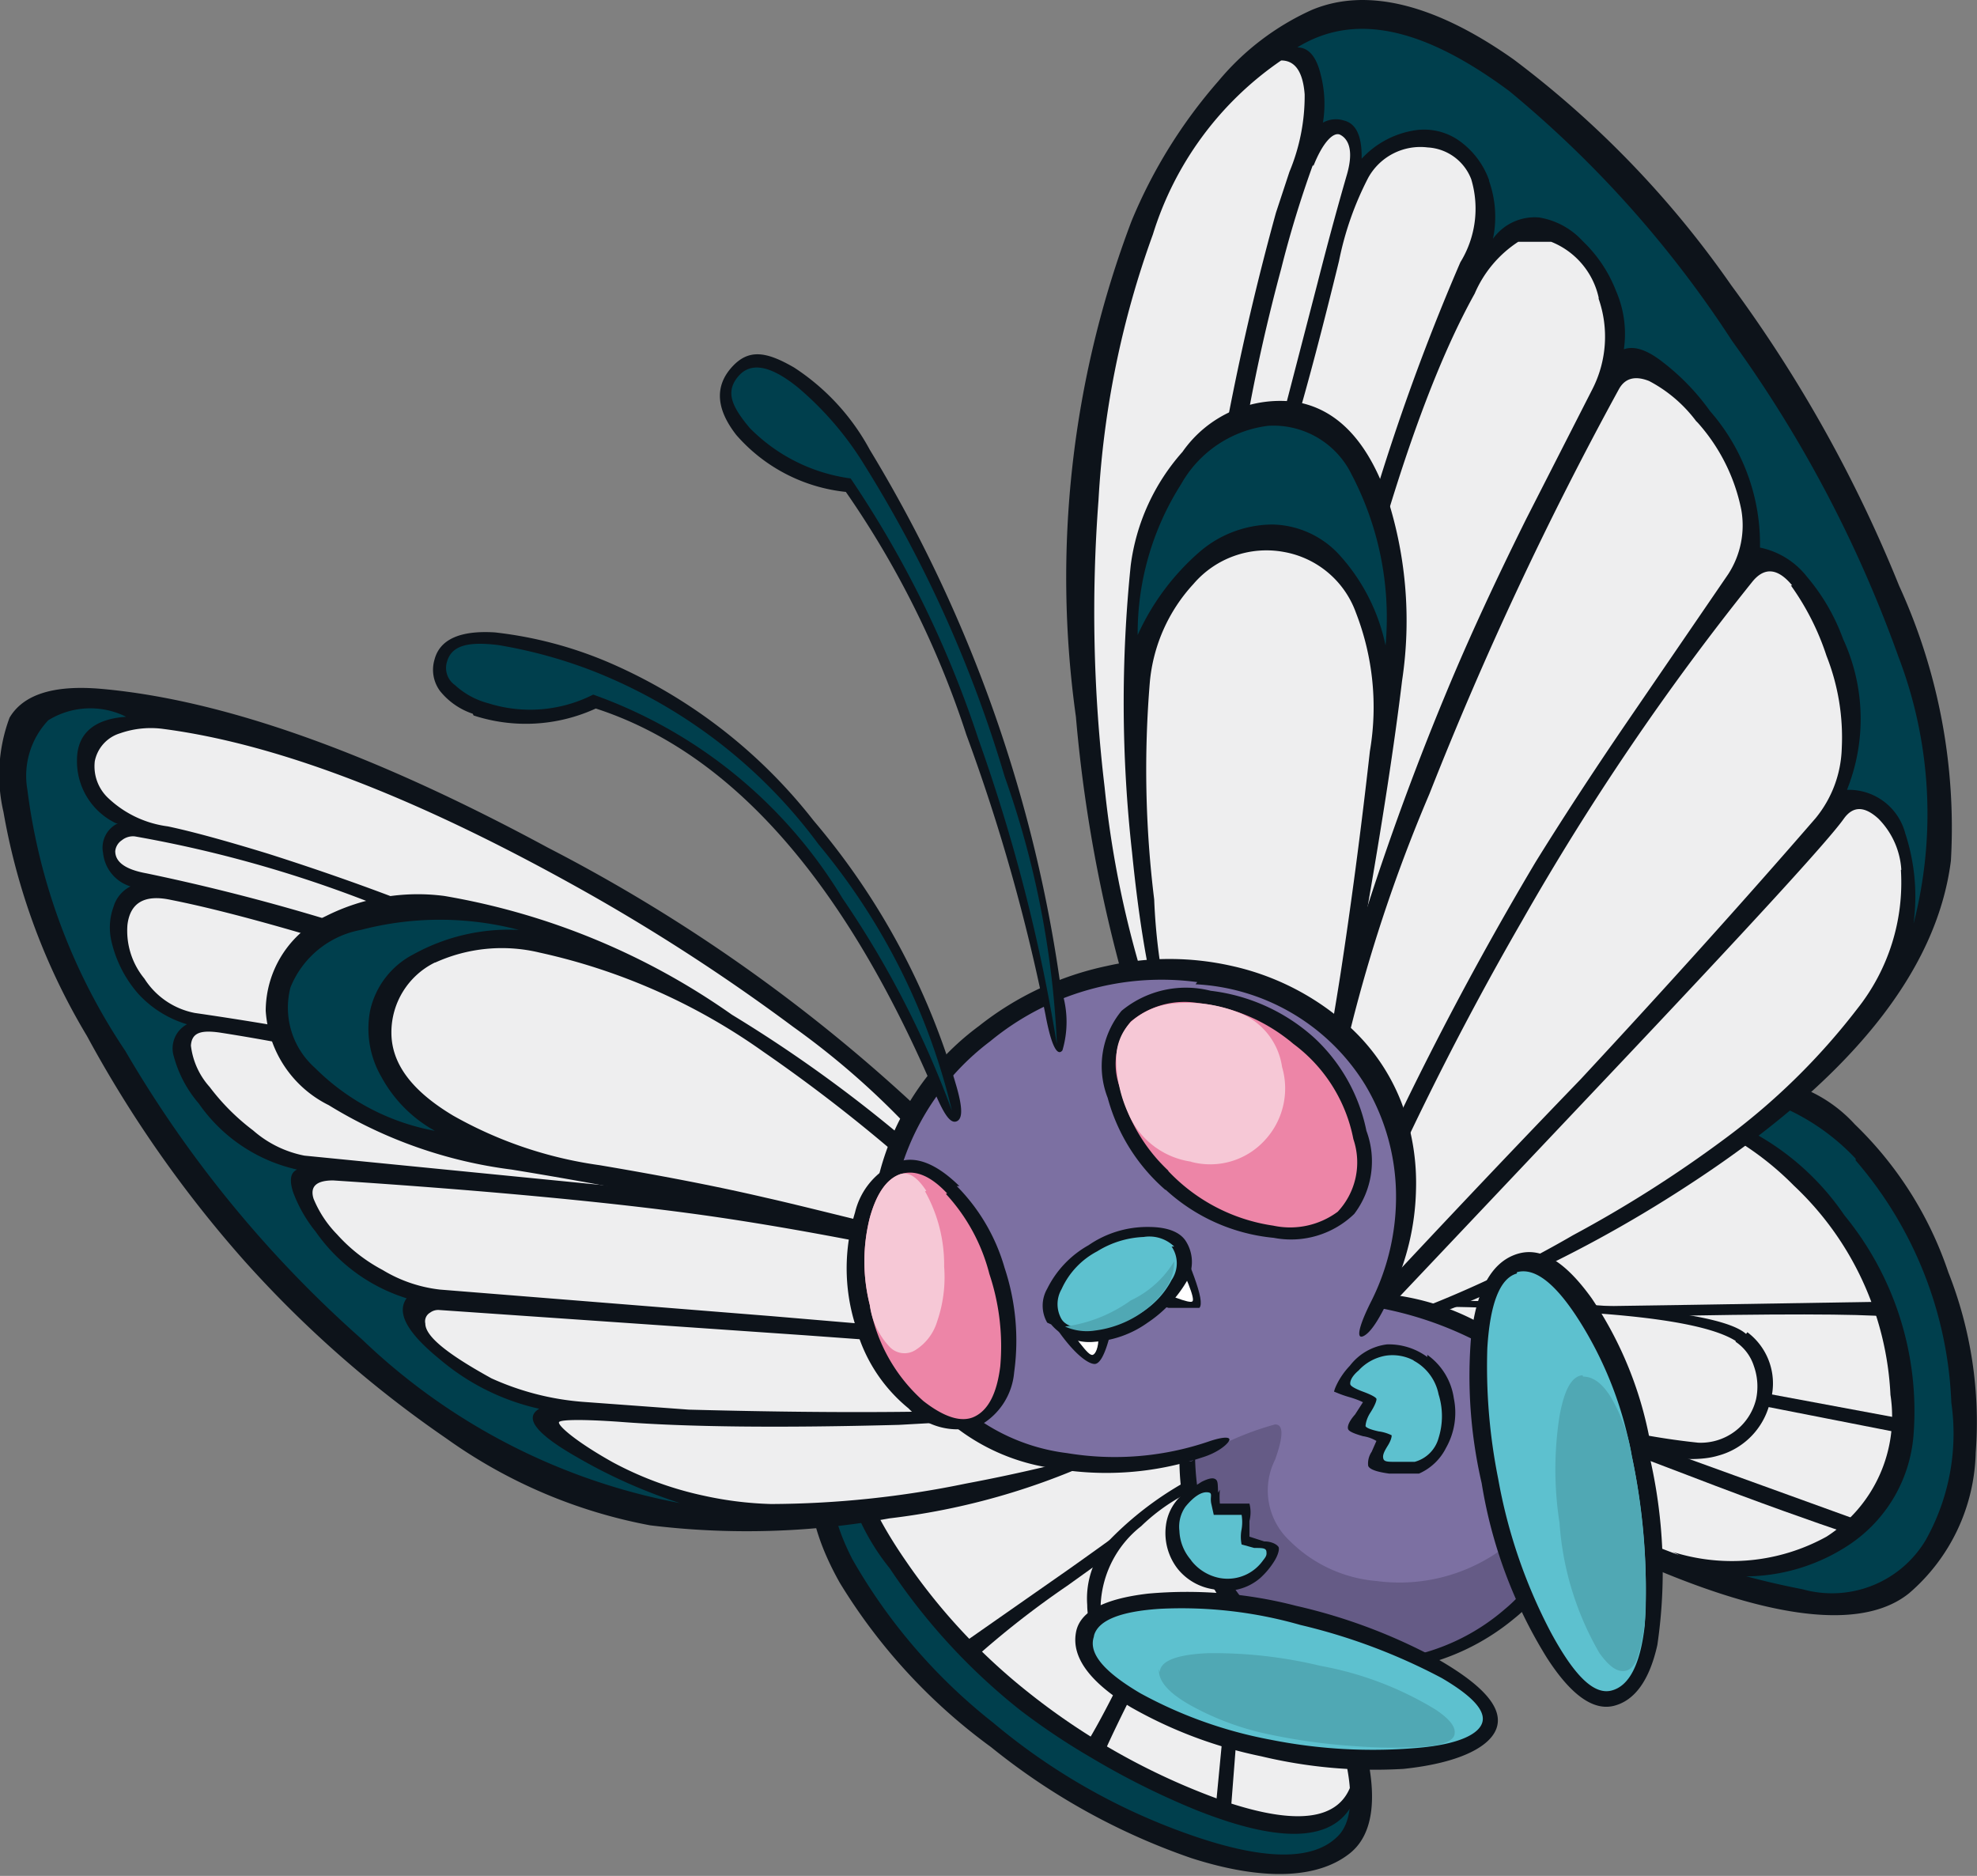 <svg xmlns="http://www.w3.org/2000/svg" viewBox="0 0 45.46 43.13"><rect x="0" y="0" width="45.46" height="43.13" fill="#808080" stroke="none"/><defs><style>.cls-1{fill:#eeeeef;}.cls-1,.cls-10,.cls-2,.cls-3,.cls-4,.cls-5,.cls-6,.cls-7,.cls-8,.cls-9{fill-rule:evenodd;}.cls-2{fill:#003f4d;}.cls-3{fill:#0d131a;}.cls-4{fill:#7c70a2;}.cls-5{fill:#655b86;}.cls-6{fill:#ed85a7;}.cls-7{fill:#f6c8d6;}.cls-8{fill:#fff;}.cls-9{fill:#5dc1cf;}.cls-10{fill:#50a8b4;}</style></defs><title>Asset 91@</title><g id="Layer_2" data-name="Layer 2"><g id="Layer_1-2" data-name="Layer 1"><path class="cls-1" d="M45.11,33.87a4.28,4.28,0,0,1-1.67,2.65,4.48,4.48,0,0,1-3.31.07,23.52,23.52,0,0,1-5.71-2.72c-2.29-1.4-3.63-2.43-4-3.08a.74.74,0,0,1,.09-.65c.13-.27.22-.4.28-.4C31.85,29,33,28.2,34.35,27.43,37,25.87,39,25.07,40.27,25a3.05,3.05,0,0,1,2.2.95,7.92,7.92,0,0,1,1.7,2.43,10.86,10.86,0,0,1,.95,2.94,5.56,5.56,0,0,1,0,2.52Z"/><path class="cls-1" d="M19.33,36c-.76-1.4-.77-2.44,0-3.12.53-.47,1.83-.8,3.89-1s3.18-.1,3.51.2a12.83,12.83,0,0,1,1.21,1.57,32.26,32.26,0,0,1,1.79,2.92c1.52,2.8,2,4.68,1.38,5.66a1.42,1.42,0,0,1-1.21.59,6,6,0,0,1-2.11-.31,16.05,16.05,0,0,1-5.45-3.06,12.09,12.09,0,0,1-3-3.47Z"/><path class="cls-2" d="M45.12,31.35a5.56,5.56,0,0,1,0,2.52,4.28,4.28,0,0,1-1.67,2.65,4.48,4.48,0,0,1-3.31.07A9.63,9.63,0,0,1,39,36.2a5.74,5.74,0,0,0,3.54-1,2.87,2.87,0,0,0,1.23-2.35,7.19,7.19,0,0,0-2.71-6.12,6.81,6.81,0,0,0-1.87-1l-.85-.25A6.5,6.5,0,0,1,40.27,25a3.05,3.05,0,0,1,2.2.95,7.92,7.92,0,0,1,1.7,2.43,10.86,10.86,0,0,1,.95,2.94Z"/><path class="cls-2" d="M19.51,33.23a4,4,0,0,0,.33,1.34,12.43,12.43,0,0,0,4.1,4.74,11.7,11.7,0,0,0,4.93,2.56q1.88.32,2.46-1a3.64,3.64,0,0,1,0,.74,1.67,1.67,0,0,1-.2.62,1.42,1.42,0,0,1-1.21.59,6,6,0,0,1-2.11-.31,16.05,16.05,0,0,1-5.45-3.06,12.09,12.09,0,0,1-3-3.47c-.76-1.4-.77-2.44,0-3.12l.22-.15,0,.48Z"/><path class="cls-3" d="M42.67,26.64a5.07,5.07,0,0,0-1.56-1.13,2.37,2.37,0,0,0-1.29-.25,13.23,13.23,0,0,0-3.72,1.39,25.21,25.21,0,0,0-4.86,3.14,1.17,1.17,0,0,0-.53.77c0,.25.19.54.59.86A31.36,31.36,0,0,0,36.83,35a18.59,18.59,0,0,0,4.62,1.54,2.51,2.51,0,0,0,2.83-1.13,5,5,0,0,0,.59-3.16,9.06,9.06,0,0,0-2.2-5.57Zm-3.08-1.79a3.26,3.26,0,0,1,3.06,1,8.47,8.47,0,0,1,2.15,3.4,9.36,9.36,0,0,1,.63,4.15,4.39,4.39,0,0,1-1.53,3.23c-1,.81-2.93.65-5.71-.5a25.08,25.08,0,0,1-7.33-4.63,2.53,2.53,0,0,1-.63-.68,2.61,2.61,0,0,1,.14-1q.16-.67,3.92-2.67a25.76,25.76,0,0,1,5.3-2.31Z"/><path class="cls-3" d="M22.41,32.12c-1.59.19-2.54.47-2.86.84-.59.7-.58,1.66.05,2.89a12.93,12.93,0,0,0,3.24,3.76,14.44,14.44,0,0,0,4.4,2.53q2.63.95,3.51.09c.45-.43.39-1.42-.18-3a28.86,28.86,0,0,0-2.13-4.34A18,18,0,0,0,27.22,33a2,2,0,0,0-1.06-.8,11.3,11.3,0,0,0-3.75-.06Zm-3.35.71c.21-.31,1-.58,2.37-.83a21.79,21.79,0,0,1,4-.37,2.31,2.31,0,0,1,1.56.54,5.18,5.18,0,0,1,.84,1,33.23,33.23,0,0,1,2.95,5.25c.95,2.2,1,3.6.26,4.19s-2,.64-3.65.11a15.18,15.18,0,0,1-4.6-2.55,13.12,13.12,0,0,1-3.48-3.78c-.81-1.44-.9-2.64-.27-3.59Z"/><path class="cls-3" d="M38,25.59l.41-.2a6,6,0,0,1,4,2.55A7.1,7.1,0,0,1,44,33a3.34,3.34,0,0,1-1.44,2.49,4.35,4.35,0,0,1-3.52.62l-.28-.23a1,1,0,0,0-.3-.2A4.5,4.5,0,0,0,42,35.33a3.28,3.28,0,0,0,1.47-3.26,7.06,7.06,0,0,0-2.22-4.81A6.87,6.87,0,0,0,39.55,26,3.58,3.58,0,0,0,38,25.59Z"/><path class="cls-3" d="M19.33,32.89l.18-.15.19-.15c-.19.84.19,1.94,1.13,3.3a13.76,13.76,0,0,0,2.79,3,15.57,15.57,0,0,0,4.64,2.56c1.75.57,2.71.35,2.87-.67v.17a.84.84,0,0,0,.06.32c-.37,1.06-1.6,1.18-3.7.34a17.87,17.87,0,0,1-2.4-1.2,15.63,15.63,0,0,1-1.63-1.09,14.18,14.18,0,0,1-3-3.26,5.28,5.28,0,0,1-1.17-3.16Z"/><path class="cls-3" d="M43.2,29.9l.11.18.1.19c-.67-.06-2.56-.07-5.68,0l-6,.07v-.25q1.91,0,11.52-.16Z"/><path class="cls-3" d="M42.86,35l-.18.14-.18.12c-.74-.25-2-.69-3.66-1.33q-3.29-1.24-7.23-2.82V31l6,2.1L42.86,35Z"/><polygon class="cls-3" points="43.69 32.61 43.72 32.78 43.72 32.95 37.96 31.82 31.61 30.64 31.61 30.36 43.69 32.61 43.69 32.61"/><path class="cls-3" d="M22.36,38.17a1.52,1.52,0,0,1-.26-.36l2.49-1.74c1.2-.85,2-1.44,2.35-1.76l.23.22c-.36.28-1.23.93-2.63,1.93a20.76,20.76,0,0,0-2.18,1.71Z"/><path class="cls-3" d="M25.38,40.32a1.17,1.17,0,0,1-.38-.26c.33-.54.79-1.45,1.39-2.71s1.1-2.29,1.3-2.65a.66.66,0,0,0,.45.19l-.08.11L26.7,37.65C26,39,25.57,39.88,25.38,40.32Z"/><path class="cls-3" d="M28.2,39l.24-3,.12.26a1.1,1.1,0,0,0,.12.28l-.2,2.8-.18,2.32a1.93,1.93,0,0,0-.33-.26L28.2,39Z"/><path class="cls-3" d="M40.18,30.63a1.47,1.47,0,0,1,.51,1.65,1.67,1.67,0,0,1-1.19,1.19c-.7.21-2.14,0-4.3-.78a18.24,18.24,0,0,1-4.51-2c-.13-.1-.08-.28.16-.54s.22-.25.19-.28l4.11.06c2.91.11,4.58.36,5,.74Z"/><path class="cls-1" d="M39.91,30.85a1.06,1.06,0,0,1,.42.56,1.4,1.4,0,0,1,.05.76,1.31,1.31,0,0,1-1.33,1,16.23,16.23,0,0,1-4.38-1.09c-2-.66-3.21-1.1-3.71-1.34a.31.31,0,0,1-.19-.35.3.3,0,0,1,.25-.28,29.7,29.7,0,0,1,3.94,0q4,.12,4.95.72Z"/><path class="cls-3" d="M27.51,38.5a2,2,0,0,1-1.76-.22A1.66,1.66,0,0,1,25,36.9a2,2,0,0,1,.56-1.54,7.66,7.66,0,0,1,2-1.45.68.68,0,0,1,.77.16.88.88,0,0,1,.36.68l0,1.17a6.21,6.21,0,0,1-.07,1.39,1.51,1.51,0,0,1-1.12,1.19Z"/><path class="cls-1" d="M27.87,37.93a1.6,1.6,0,0,1-1.56.24,1.32,1.32,0,0,1-1-1.29,2.43,2.43,0,0,1,.93-1.79,4.39,4.39,0,0,1,1.63-1,.3.3,0,0,1,.41.19,1.81,1.81,0,0,1,.11.59,12.83,12.83,0,0,1,0,1.77,1.89,1.89,0,0,1-.54,1.32Z"/><path class="cls-1" d="M41.13,9.14A33,33,0,0,1,44,15.08q1.43,4.16.23,6.3a18.94,18.94,0,0,1-6.83,6.55,28.47,28.47,0,0,1-3.51,1.85,7.22,7.22,0,0,1-2.1.68,3.47,3.47,0,0,1-2.18-1.17,7,7,0,0,1-1.41-1.67A20.59,20.59,0,0,1,25.78,21,34.1,34.1,0,0,1,25,10.93a18.41,18.41,0,0,1,1.85-6.86Q28.69.46,31.09.32c1.54-.08,3.44,1,5.71,3.29a27.58,27.58,0,0,1,4.33,5.53Z"/><path class="cls-1" d="M.61,16.6q.5-1.28,4.9.1a42.42,42.42,0,0,1,6.61,2.71,40.07,40.07,0,0,1,5.3,3.31,20.43,20.43,0,0,1,4.11,3.57l5.75,6.49a29.7,29.7,0,0,1-5.82,1.51c-3.27.61-5.53.74-6.8.39A15.33,15.33,0,0,1,10,32.53a23.45,23.45,0,0,1-5.21-5A23,23,0,0,1,1.06,21.1q-1-3-.45-4.5Z"/><path class="cls-2" d="M36.44,5.8a1.38,1.38,0,0,0-1.84-.31A2.48,2.48,0,0,0,34,6l-.23.26a4.15,4.15,0,0,0,.33-1.3c.09-.91-.2-1.45-.88-1.61a1.79,1.79,0,0,0-1.64.26,1.51,1.51,0,0,0-.33.38l-.1.18c.11-.86,0-1.29-.4-1.29a.68.68,0,0,0-.4.12l-.2.13c.19-1,.07-1.61-.36-1.87a1,1,0,0,0-.48-.12l-.22,0a3.41,3.41,0,0,1,2-.81c1.54-.08,3.44,1,5.71,3.29a27.58,27.58,0,0,1,4.33,5.53A33,33,0,0,1,44,15.08q1.43,4.16.23,6.3l-.84,1.38a5.94,5.94,0,0,0,.44-1.35A3.13,3.13,0,0,0,43.59,19c-.36-.56-.72-.78-1.07-.65a.66.66,0,0,0-.3.19,2.68,2.68,0,0,0,.36-.85,4.85,4.85,0,0,0-.36-3c-.47-1.11-1-1.7-1.49-1.76a.7.7,0,0,0-.48.09l-.16.12a.89.89,0,0,0,.26-.64A4.49,4.49,0,0,0,39.48,10c-.63-1.05-1.25-1.57-1.85-1.58a.92.92,0,0,0-.53.16l-.18.15a2.43,2.43,0,0,0,.27-.93,2.47,2.47,0,0,0-.75-2Z"/><path class="cls-2" d="M5.11,16.6l-1.38-.11c-1,0-1.52.27-1.68.76a1.2,1.2,0,0,0,.41,1.32,2.4,2.4,0,0,0,.69.45.53.53,0,0,0-.48.14.49.49,0,0,0-.16.44c0,.44.41.69,1.11.74a1,1,0,0,0-.84.65A1.7,1.7,0,0,0,3,22.37a2.5,2.5,0,0,0,1.61,1.06.79.79,0,0,0-.44.83,2.18,2.18,0,0,0,.54,1.09,4.4,4.4,0,0,0,1.12,1,3.31,3.31,0,0,0,1.34.5c-.38.27-.29.75.27,1.43a4.83,4.83,0,0,0,2.3,1.55.41.41,0,0,0-.17.55,1.71,1.71,0,0,0,.59.78A5.76,5.76,0,0,0,13,32.37c-.46.06-.61.19-.45.4a4.46,4.46,0,0,0,1.17.79,13.76,13.76,0,0,0,2.17.88l1.29.4a8.24,8.24,0,0,1-2.56-.16A15.33,15.33,0,0,1,10,32.53a23.45,23.45,0,0,1-5.21-5A23,23,0,0,1,1.06,21.1q-1-3-.45-4.5c.14-.36.7-.53,1.66-.48a14.23,14.23,0,0,1,2.84.48Z"/><path class="cls-3" d="M43.72,20a1.83,1.83,0,0,0-.53-1.18c-.32-.29-.58-.29-.79,0q-.52.74-5.43,5.93L31.72,30.3h.37a24.86,24.86,0,0,0,4.08-1.9,28.18,28.18,0,0,0,3.48-2.21,15.32,15.32,0,0,0,3.06-3,4.66,4.66,0,0,0,1-3.19ZM30.19,3.79a24.63,24.63,0,0,0-.73,2.39q-.45,1.67-.75,3.3a69.93,69.93,0,0,0-1.06,8,39.25,39.25,0,0,0,.06,7.85,1.35,1.35,0,0,0,.5,1c.28.18.44-.06.49-.73a62.06,62.06,0,0,1,2.17-11.47,50.57,50.57,0,0,1,2.71-8.1,2.35,2.35,0,0,0,.25-1.91,1.14,1.14,0,0,0-1-.73,1.37,1.37,0,0,0-1.37.7A7.22,7.22,0,0,0,30.79,6c-.37,1.51-.7,2.77-1,3.79l-.32-.1.82-3.16c.27-1.06.5-1.89.68-2.51s0-.84-.15-.92-.4.16-.62.72ZM30,2.17q-.06-.78-.54-.78a7.54,7.54,0,0,0-2.95,4,21.32,21.32,0,0,0-1.25,6.1,34.06,34.06,0,0,0,.14,6.61,23.11,23.11,0,0,0,1.25,5.5q.22.57.33.48c.07-.06.08-.26,0-.61a44.66,44.66,0,0,1,.67-10.23,61.51,61.51,0,0,1,1.69-8.35l.31-.94A4.53,4.53,0,0,0,30,2.17ZM41.21,13.46c-.33-.4-.64-.43-.92-.08A59.37,59.37,0,0,0,35,21.17,70.9,70.9,0,0,0,31,29.24a3.3,3.3,0,0,0-.3,1,7.09,7.09,0,0,1-1.79-1.48,5.69,5.69,0,0,1-1-1.42L27,25.71a20.59,20.59,0,0,1-.84-2.08,33.11,33.11,0,0,1-1.42-7.15,23.1,23.1,0,0,1,1.28-11.4,11.63,11.63,0,0,1,2-3.22A6,6,0,0,1,30.16.23C31.42-.3,33,.09,34.81,1.37a22.7,22.7,0,0,1,5,5.19,31.52,31.52,0,0,1,3.86,6.91,13.36,13.36,0,0,1,1.19,6.32q-.49,3.86-6.07,7.48a29.75,29.75,0,0,1-4.17,2.27,13.84,13.84,0,0,1-2.63,1,1.78,1.78,0,0,1-1-.12l.36-.33c1.13-1.21,2.8-3,5-5.28q3-3.23,5.4-6a2.65,2.65,0,0,0,.6-1.6A5.1,5.1,0,0,0,42,15.08a5.94,5.94,0,0,0-.82-1.62ZM39,9.68a3.21,3.21,0,0,0-1.08-.92q-.48-.19-.69.18a82.1,82.1,0,0,0-4.36,9.31,35.87,35.87,0,0,0-2.59,9.54,7.47,7.47,0,0,0,0,1.32c.06.36.22.25.48-.34a75.29,75.29,0,0,1,4.55-8.95c.57-.92,1.27-2,2.11-3.23l2.32-3.39a2.06,2.06,0,0,0,.3-1.48,4.26,4.26,0,0,0-1-2ZM34.24,4.16a2.47,2.47,0,0,1,.09,1.33A1.18,1.18,0,0,1,35.39,5a1.73,1.73,0,0,1,1,.54,3.15,3.15,0,0,1,.77,1.15,2.47,2.47,0,0,1,.18,1.34c.23-.08.52,0,.9.3a5.28,5.28,0,0,1,1.08,1.12,4.64,4.64,0,0,1,1.15,3.14,1.84,1.84,0,0,1,1.08.67,4.68,4.68,0,0,1,.83,1.43,4.38,4.38,0,0,1,.09,3.47,1.34,1.34,0,0,1,1.34,1A4.66,4.66,0,0,1,44,21.24a10.11,10.11,0,0,0-.35-6.15,29.09,29.09,0,0,0-3.82-7.25A25.28,25.28,0,0,0,34.7,2.09c-2-1.48-3.57-1.8-4.87-1q.39,0,.54.63a2.67,2.67,0,0,1,.05,1.1.61.61,0,0,1,.48-.05c.29.07.42.37.41.88A2.1,2.1,0,0,1,32.51,3a1.4,1.4,0,0,1,1.05.24,1.9,1.9,0,0,1,.68.9Zm2.52,2.68a1.8,1.8,0,0,0-1.09-1.28l-.76,0a2.68,2.68,0,0,0-1,1.19Q32.1,10,30.42,17.65c-.47,2.12-.83,4.09-1.09,5.89a21.16,21.16,0,0,0-.3,4c0,.49.13.77.25.84s.27-.2.41-.86a63.21,63.21,0,0,1,3.56-11.58c.53-1.28,1.15-2.61,1.84-4l1.53-3a2.65,2.65,0,0,0,.14-2.07Z"/><polygon class="cls-3" points="21.82 26.86 21.7 26.81 21.46 26.48 21.82 26.86 21.82 26.86"/><path class="cls-3" d="M2.67,18.93a1.58,1.58,0,0,1-.9-1.45c0-.62.4-.95,1.13-1a1.84,1.84,0,0,0-1.79.08,1.86,1.86,0,0,0-.48,1.6,13.88,13.88,0,0,0,2.25,6A27,27,0,0,0,8.33,30.8a14.41,14.41,0,0,0,7.31,3.76,12.13,12.13,0,0,1-2.36-1.05c-.95-.54-1.24-.91-.88-1.12a5.31,5.31,0,0,1-2.29-1.14c-.75-.61-1-1.07-.76-1.4a4,4,0,0,1-2.09-1.53,3.23,3.23,0,0,1-.52-.91c-.09-.28-.06-.45.09-.52a3.74,3.74,0,0,1-2.26-1.52A2.74,2.74,0,0,1,4,24.3a.63.63,0,0,1,.3-.75h0a2.48,2.48,0,0,1-1.12-.7,2.77,2.77,0,0,1-.62-1.22,1.38,1.38,0,0,1,.05-.78A.77.77,0,0,1,3,20.38a.9.9,0,0,1-.63-.77.62.62,0,0,1,.34-.68ZM.22,16.5q.48-.81,2.13-.66,4.2.38,10.25,3.65a37.93,37.93,0,0,1,8.52,6,.51.51,0,0,1,0,.4c-.05.08,0,.25.21.51a18.27,18.27,0,0,0-3.09-2.79,45,45,0,0,0-4.59-3q-5.85-3.32-9.89-3.85a2.14,2.14,0,0,0-1,.1.84.84,0,0,0-.58.64,1,1,0,0,0,.32.86A2.45,2.45,0,0,0,3.86,19q.81.17,2.31.63c1.13.36,2.28.76,3.45,1.22l-.68.07A28.37,28.37,0,0,0,3.1,19.23a.41.41,0,0,0-.3.09.34.34,0,0,0-.15.25q0,.38.72.51a48.07,48.07,0,0,1,7.23,2.11,77.08,77.08,0,0,1,8.57,3.5q-3.37-1.41-8.32-3-4.69-1.56-6.92-2c-.6-.13-.94.06-1,.58a1.73,1.73,0,0,0,.39,1.23,1.77,1.77,0,0,0,1.16.79A76,76,0,0,1,12.91,25q2,.54,9.91,2.94l.81.85a100.19,100.19,0,0,0-10.07-3.16q-5.22-1.38-8.51-1.89c-.43-.06-.64,0-.66.3a1.72,1.72,0,0,0,.43.95,5.08,5.08,0,0,0,1,1A2.52,2.52,0,0,0,7,26.57l6.88.68a80.54,80.54,0,0,1,10.54,2l.35.37c-3.33-.77-6.07-1.31-8.24-1.63s-5.2-.61-8.87-.85q-.58,0-.45.42a2.56,2.56,0,0,0,.54.82,3.79,3.79,0,0,0,1.05.82,3.24,3.24,0,0,0,1.32.45l7.62.61,7.9.67.3.31-7.43-.54-8.4-.58a.31.31,0,0,0-.22.06.23.23,0,0,0-.11.25c0,.31.56.73,1.52,1.26a6.25,6.25,0,0,0,2.09.54l2.45.18c3,.08,5.32.07,7,0a26.86,26.86,0,0,0,3.78-.44l.43.46-.06.06c-.07-.07-.2-.08-.39-.06l-5.93.33q-4.12.11-6.42-.07c-.86-.06-1.32-.05-1.39,0s.32.42,1.23.93a7.89,7.89,0,0,0,2.1.77,8.18,8.18,0,0,0,1.54.19,22.48,22.48,0,0,0,4.48-.47c1.28-.24,2.53-.54,3.76-.9a16,16,0,0,1-5.52,1.7,18.32,18.32,0,0,1-5.5.16,11.77,11.77,0,0,1-4.69-2,25.86,25.86,0,0,1-4.64-4.08A27.58,27.58,0,0,1,2,23.82,15,15,0,0,1,.08,18.67,3.76,3.76,0,0,1,.22,16.5Z"/><path class="cls-1" d="M31.86,12.24A10.72,10.72,0,0,1,32,15.86l-.29,2.38c-.2,1.51-.39,2.83-.57,4-.6,3.58-1.18,5.36-1.76,5.36a3.06,3.06,0,0,1-.81-.69,7.26,7.26,0,0,1-1.46-2.64,20.34,20.34,0,0,1-.84-4.49,40.32,40.32,0,0,1-.17-4.43,9.38,9.38,0,0,1,.76-3.85,2.88,2.88,0,0,1,2.79-1.9c1.17,0,1.93.93,2.26,2.69Z"/><path class="cls-1" d="M11.18,21a7,7,0,0,1,1.87.54,34.44,34.44,0,0,1,7.46,4.71,24.93,24.93,0,0,1,2,1.87c.48.49.71.78.69.85s-1.72-.16-5-.9q-5.86-1.32-6.5-1.42a11.52,11.52,0,0,1-3.64-1.1q-2-1.07-1.74-2.67c.19-1.11,1.1-1.76,2.72-1.94l2.1.06Z"/><path class="cls-2" d="M29.6,9.55c1.13,0,1.88.9,2.25,2.6a9.86,9.86,0,0,1,.06,3.9,5.86,5.86,0,0,0-.43-1.84q-.72-1.85-2.22-1.86A2.84,2.84,0,0,0,26.76,14a6,6,0,0,0-.55,1.14,3.83,3.83,0,0,0-.17.52V15.3a9.38,9.38,0,0,1,.76-3.85,2.88,2.88,0,0,1,2.79-1.9Z"/><path class="cls-2" d="M10.94,21.57q-2.12.36-2.19,1.83a2.77,2.77,0,0,0,1.46,2.49,5.06,5.06,0,0,0,1.53.72,11.52,11.52,0,0,1-3.64-1.1q-2-1.07-1.74-2.67c.19-1.11,1.1-1.76,2.72-1.94l2.1.06a7,7,0,0,1,1.87.54l-2.11.07Z"/><path class="cls-3" d="M28.94,27.24,28.65,27l-.32-.52a7.23,7.23,0,0,0,.61.79h0a.5.5,0,0,0,.72-.07c.33-.32.71-1.92,1.16-4.78.24-1.56.47-3.28.68-5.15a6,6,0,0,0-.32-3.18,2.16,2.16,0,0,0-1.66-1.4,2.21,2.21,0,0,0-2.08.74,3.84,3.84,0,0,0-1,2.25,24.4,24.4,0,0,0,.1,5,13.73,13.73,0,0,0,.94,4.48L27.4,25c-.64-.8-1.09-2.61-1.37-5.41A30.93,30.93,0,0,1,26,13a4.86,4.86,0,0,1,1.19-2.61,2.74,2.74,0,0,1,2.6-1.15c.92.15,1.61.85,2.07,2.08a9.23,9.23,0,0,1,.38,4.33q-.26,2.16-.84,5.47A36.62,36.62,0,0,1,30,27.28c-.19.48-.53.47-1,0Zm.34-15.18a2.14,2.14,0,0,1,1.52.7,4.44,4.44,0,0,1,1.06,2.08,7.09,7.09,0,0,0-.78-3.93,2,2,0,0,0-1.92-1.12,2.67,2.67,0,0,0-2,1.34,6.39,6.39,0,0,0-1,3.47,5.58,5.58,0,0,1,1.41-1.9,2.59,2.59,0,0,1,1.65-.64Z"/><path class="cls-3" d="M6.11,23.24A2.42,2.42,0,0,1,7.5,21.06a4.69,4.69,0,0,1,2.72-.46,16.2,16.2,0,0,1,6.61,2.73,31.62,31.62,0,0,1,5.37,4.11,9.14,9.14,0,0,1,1.43,1.63c.16.31,0,.4-.49.27q-6.19-1.61-11.38-2.45a10.55,10.55,0,0,1-4.2-1.48,2.61,2.61,0,0,1-1.45-2.17Zm2.4,0a1.92,1.92,0,0,1,1-1.3,4.54,4.54,0,0,1,2.42-.56,7.17,7.17,0,0,0-3.63,0A2.17,2.17,0,0,0,6.68,22.7a1.85,1.85,0,0,0,.56,1.85A5.24,5.24,0,0,0,10,26a3.12,3.12,0,0,1-1.23-1.24,2.21,2.21,0,0,1-.26-1.52ZM10,22.13a1.79,1.79,0,0,0-1,1.61c0,.7.45,1.33,1.42,1.91a9.47,9.47,0,0,0,3.37,1.14c1.36.23,2.63.47,3.83.75.76.17,2.13.52,4.12,1a3.34,3.34,0,0,0,.93.18c.15-.06-.06-.35-.63-.89a36.79,36.79,0,0,0-4.49-3.65A14.07,14.07,0,0,0,12.4,21.9a3.7,3.7,0,0,0-2.39.23Z"/><path class="cls-4" d="M23.33,23.32a6.61,6.61,0,0,1,4.22-.86,6.3,6.3,0,0,1,3.31,1.39,3.94,3.94,0,0,1,1.35,2.89,7.74,7.74,0,0,1-.46,3.14,10.87,10.87,0,0,1,2,.62,3.42,3.42,0,0,1,1.27.82,4.63,4.63,0,0,1,1.07,3.12,3.37,3.37,0,0,1-1.23,2.67,5.07,5.07,0,0,1-2.68,1.16,5.13,5.13,0,0,1-3-.71,3.23,3.23,0,0,1-1.35-1.68,7.16,7.16,0,0,1-.47-2.4,8.34,8.34,0,0,1-3.32.07A4.63,4.63,0,0,1,21.39,32a5,5,0,0,1-1-4.65,6,6,0,0,1,3-4Z"/><path class="cls-5" d="M34.83,37.11a5.07,5.07,0,0,1-2.68,1.16,5.13,5.13,0,0,1-3-.71,3.23,3.23,0,0,1-1.35-1.68,7.16,7.16,0,0,1-.47-2.4l.1,0,.7-.28a6.69,6.69,0,0,1,1.19-.45c.2,0,.19.28,0,.81a1.58,1.58,0,0,0,.33,1.86,3.2,3.2,0,0,0,2,.93,4,4,0,0,0,2.53-.5A3.84,3.84,0,0,0,36,33.46a4.12,4.12,0,0,1-.09,2,3.33,3.33,0,0,1-1.06,1.61Z"/><path class="cls-3" d="M27.53,22.58a6.19,6.19,0,0,0-4.76,1.36,5.79,5.79,0,0,0-2.29,4.18A5.14,5.14,0,0,0,21.77,32a4.54,4.54,0,0,0,2.77,1.41,6.7,6.7,0,0,0,3.29-.28c.34-.11.48-.09.43,0s-.26.27-.62.38a7,7,0,0,1-3.41.25,4.72,4.72,0,0,1-2.9-1.55,5.43,5.43,0,0,1-1.26-4.42,6.11,6.11,0,0,1,2.44-4.2,7.09,7.09,0,0,1,2.94-1.38,6.51,6.51,0,0,1,2.88,0,5.93,5.93,0,0,1,2.41,1.15,4.62,4.62,0,0,1,1.49,2,5.24,5.24,0,0,1,.33,2A5.8,5.8,0,0,1,32,29.72c-.27.6-.48.92-.65,1s-.11-.22.17-.78a5.34,5.34,0,0,0,.58-2.54,5,5,0,0,0-.71-2.46,4.87,4.87,0,0,0-3.9-2.31Z"/><path class="cls-3" d="M35.6,32.93a3.68,3.68,0,0,0-1.66-2.1,8.19,8.19,0,0,0-2.29-.77l.1-.16.09-.15a5.68,5.68,0,0,1,2.72,1,3.84,3.84,0,0,1,1.53,2.09,4.48,4.48,0,0,1,0,2.38,3.67,3.67,0,0,1-1.28,2,5.3,5.3,0,0,1-2.37,1.12A4.4,4.4,0,0,1,30,38.24a4,4,0,0,1-2-1.57,6,6,0,0,1-.88-3.1s.09-.07.18,0,.15,0,.18-.06a5.83,5.83,0,0,0,.78,2.81,3.81,3.81,0,0,0,4,1.79A4.85,4.85,0,0,0,34.6,37a3.31,3.31,0,0,0,1.07-1.62,3.89,3.89,0,0,0-.07-2.45Z"/><path class="cls-3" d="M22,27.27a4.38,4.38,0,0,1,1.1,1.88,5.31,5.31,0,0,1,.22,2.4,1.55,1.55,0,0,1-.8,1.23,1.56,1.56,0,0,1-1.63-.4,3.63,3.63,0,0,1-1.23-1.94,4.37,4.37,0,0,1,0-2.56,1.68,1.68,0,0,1,1-1.17c.41-.14.88.05,1.4.56Z"/><path class="cls-6" d="M21.75,27.45a4.26,4.26,0,0,1,1,1.84A5.25,5.25,0,0,1,23,31.42c-.08.63-.28,1-.59,1.15s-.72,0-1.18-.36A3.83,3.83,0,0,1,20,30a4.1,4.1,0,0,1,0-2q.23-.83.69-1c.32-.11.68,0,1.09.44Z"/><path class="cls-7" d="M21.27,27.39a3.45,3.45,0,0,1,.44,1.73,3.12,3.12,0,0,1-.16,1.26,1.18,1.18,0,0,1-.5.66.47.47,0,0,1-.59-.07A1.72,1.72,0,0,1,20,30a4.1,4.1,0,0,1,0-2q.23-.83.69-1c.2-.07.4.06.61.38Z"/><path class="cls-3" d="M26.8,27.36a4.29,4.29,0,0,1-1.33-2.12,2,2,0,0,1,.32-2,2.32,2.32,0,0,1,2.05-.46,4.3,4.3,0,0,1,2.39,1.09A4,4,0,0,1,31.42,26a2,2,0,0,1-.28,1.91,2.09,2.09,0,0,1-1.85.55,4.27,4.27,0,0,1-2.49-1.11Z"/><path class="cls-6" d="M26.87,26.92A3.86,3.86,0,0,1,25.75,25,1.54,1.54,0,0,1,26,23.49a1.91,1.91,0,0,1,1.54-.43,4.07,4.07,0,0,1,2.2.94,3.57,3.57,0,0,1,1.38,2.19,1.66,1.66,0,0,1-.36,1.67,1.84,1.84,0,0,1-1.48.32,4.14,4.14,0,0,1-2.42-1.26Z"/><path class="cls-7" d="M27.4,26.71a1.86,1.86,0,0,1-1.46-1.12,3,3,0,0,1-.27-1.21,1.2,1.2,0,0,1,.34-.89,1.71,1.71,0,0,1,1-.42,3.23,3.23,0,0,1,1.47.21,1.58,1.58,0,0,1,1,1.25,1.75,1.75,0,0,1-.4,1.69,1.7,1.7,0,0,1-1.7.49Z"/><path class="cls-3" d="M24.19,30.22c0-.08.25-.14.67-.2a1.79,1.79,0,0,1,.72,0q.11.06-.06.69c-.11.43-.23.65-.35.65s-.35-.15-.63-.49-.38-.55-.35-.64Z"/><path class="cls-8" d="M24.65,30.56s.11-.11.29-.16l.32-.06s0,.15,0,.4-.07.39-.13.41-.15-.08-.3-.27-.2-.29-.19-.32Z"/><path class="cls-3" d="M26.27,29.81c0-.09.12-.28.38-.59s.42-.45.49-.45.18.2.32.59.19.63.12.71l-.71,0c-.39-.1-.59-.18-.6-.23Z"/><path class="cls-8" d="M26.67,29.63c0-.05.06-.14.19-.26s.23-.19.27-.19.11.12.2.35.12.36.09.39-.16,0-.4-.09-.35-.16-.35-.2Z"/><path class="cls-3" d="M24.08,30.41a.78.78,0,0,1,0-.78,2.33,2.33,0,0,1,.95-1,2.38,2.38,0,0,1,1.38-.42c.44,0,.73.12.86.33a.89.89,0,0,1,0,.95,2.92,2.92,0,0,1-.88.92,2.38,2.38,0,0,1-1.22.44,1.15,1.15,0,0,1-1-.4Z"/><path class="cls-3" d="M28.05,34.25a2,2,0,0,0,0,.32l.35,0h.33a.8.8,0,0,1,0,.4l0,.36.34.11c.2,0,.31.09.33.13s0,.16-.09.31a1.8,1.8,0,0,1-.33.4,1.21,1.21,0,0,1-1.08.26,1.3,1.3,0,0,1-.82-.47,1.34,1.34,0,0,1-.27-1,1.12,1.12,0,0,1,.46-.77l.36-.23c.16-.08.26-.1.32-.06s.05.12.06.31Z"/><path class="cls-9" d="M27.38,35.86a1.08,1.08,0,0,1-.26-.66.8.8,0,0,1,.14-.56c.19-.23.36-.34.5-.33s.06.08.09.25l.06.27.32,0h.32a1,1,0,0,1,0,.33.88.88,0,0,0,0,.35l.29.08c.18,0,.27,0,.28.08s0,.11-.08.21a1,1,0,0,1-.36.31,1,1,0,0,1-.64.09,1.09,1.09,0,0,1-.64-.39Z"/><path class="cls-3" d="M32.82,31.15a1.48,1.48,0,0,1,.61,1,1.64,1.64,0,0,1-.18,1.14,1.26,1.26,0,0,1-.62.59l-.69,0q-.44-.06-.48-.18a.48.48,0,0,1,.08-.32l.11-.25a.84.84,0,0,0-.31-.11c-.21-.06-.32-.11-.34-.16s0-.16.16-.34l.18-.28s-.11-.06-.32-.12S30.7,32,30.68,32s.09-.32.36-.6a1.27,1.27,0,0,1,.85-.49,1.49,1.49,0,0,1,.93.29Z"/><path class="cls-9" d="M32.5,31.28a1.13,1.13,0,0,1,.58.78,1.67,1.67,0,0,1,0,1,.78.78,0,0,1-.55.55l-.44,0c-.17,0-.26,0-.28-.07s0-.14.1-.3S32,33,32,33a.93.93,0,0,0-.3-.09q-.27-.06-.3-.12s0-.14.11-.31.15-.29.14-.32-.11-.09-.3-.16-.29-.13-.3-.17,0-.16.19-.32a1.1,1.1,0,0,1,.62-.34,1.05,1.05,0,0,1,.65.11Z"/><path class="cls-9" d="M26.94,28.66a.68.68,0,0,1,0,.77,1.93,1.93,0,0,1-.75.78,2.18,2.18,0,0,1-1.1.34c-.35,0-.58-.06-.68-.22a.69.69,0,0,1,0-.69,1.83,1.83,0,0,1,.82-.87,2.19,2.19,0,0,1,1.07-.33.82.82,0,0,1,.7.22Z"/><path class="cls-10" d="M27,29a1.1,1.1,0,0,1-.22.66,2.2,2.2,0,0,1-.65.6,2.41,2.41,0,0,1-.94.33,1.23,1.23,0,0,1-.7-.09A3.36,3.36,0,0,0,26,29.9,2.32,2.32,0,0,0,27,29Z"/><path class="cls-3" d="M26,39.25q-1.41-.86-1.26-1.71c.08-.48.63-.78,1.66-.9a10,10,0,0,1,3.4.28,12.77,12.77,0,0,1,3.23,1.21c1,.57,1.5,1.08,1.4,1.54s-.82.86-2.16,1A11.22,11.22,0,0,1,29,40.38,10.18,10.18,0,0,1,26,39.25Z"/><path class="cls-3" d="M37.92,33.44a11.66,11.66,0,0,1,.19,4.38c-.18.81-.52,1.28-1,1.4s-1-.26-1.55-1.12a10.89,10.89,0,0,1-1.49-4,10.92,10.92,0,0,1-.24-3.4c.12-1,.44-1.64,1-1.85s1.13.11,1.77,1a8.68,8.68,0,0,1,1.39,3.58Z"/><path class="cls-9" d="M34.88,29.25c.43-.12.93.29,1.5,1.22a8.67,8.67,0,0,1,1.14,3,14.51,14.51,0,0,1,.3,3.9c-.1.9-.36,1.4-.77,1.5s-.86-.36-1.39-1.34A12.15,12.15,0,0,1,34.45,34a13.12,13.12,0,0,1-.25-3c.06-1,.28-1.61.68-1.72Z"/><path class="cls-10" d="M36.4,31.65c.22,0,.44.14.65.49a3.84,3.84,0,0,1,.47,1.32,15.42,15.42,0,0,1,.32,3.6,4.43,4.43,0,0,1-.17,1c-.08.25-.2.37-.37.36s-.33-.15-.52-.41a6.9,6.9,0,0,1-.92-3,7.94,7.94,0,0,1,0-2.45c.11-.61.28-.92.53-.94Z"/><path class="cls-9" d="M25.16,37.59q.16-.51,1.5-.6a9.92,9.92,0,0,1,3.24.37,13.59,13.59,0,0,1,3.25,1.22c.65.38,1,.72.94,1s-.53.53-1.53.61A12,12,0,0,1,29.22,40a10.08,10.08,0,0,1-3-1.07c-.83-.49-1.19-.91-1.07-1.29Z"/><path class="cls-10" d="M26.67,38.45c0-.26.39-.41,1.1-.44a10.43,10.43,0,0,1,2.59.29,7.73,7.73,0,0,1,2.64,1q.47.31.45.54c0,.16-.2.26-.59.31a11.08,11.08,0,0,1-1.66,0,13.83,13.83,0,0,1-2-.27,6.38,6.38,0,0,1-1.69-.6c-.6-.31-.88-.61-.86-.9Z"/><path class="cls-2" d="M13.69,16.14a3.86,3.86,0,0,1-2.16.27q-1.44-.18-1.41-1.05c0-.56.48-.8,1.37-.71a8.23,8.23,0,0,1,2.18.56,12.72,12.72,0,0,1,5.53,4.45,15,15,0,0,1,2.67,5.25,1.86,1.86,0,0,1,.11.78c-.05.08-.16-.08-.33-.47q-3.28-7.69-8-9.08Z"/><path class="cls-2" d="M24.42,23.42c0,.48,0,.7-.08.66s-.18-.26-.23-.69a35.47,35.47,0,0,0-2-7q-1.71-4.62-2.7-5.13a4.29,4.29,0,0,1-2.54-1.49.93.93,0,0,1,0-1.21q.46-.5,1.32,0a5.89,5.89,0,0,1,1.67,1.82,29.85,29.85,0,0,1,3.3,7.44,28.5,28.5,0,0,1,1.21,5.61Z"/><path class="cls-3" d="M24.3,23.94a21.09,21.09,0,0,0-1.2-6.09,29.14,29.14,0,0,0-3.23-7.17,7.38,7.38,0,0,0-1.52-1.77c-.63-.51-1.09-.6-1.38-.25s-.15.68.27,1.18A4,4,0,0,0,19.56,11,24.11,24.11,0,0,1,22.5,17a40,40,0,0,1,1.8,7Zm.13-1.1a2.31,2.31,0,0,1,0,1.31c-.12.15-.26-.12-.39-.82a43,43,0,0,0-1.82-6.44,21.35,21.35,0,0,0-2.77-5.58A3.87,3.87,0,0,1,16.93,10c-.46-.59-.5-1.11-.11-1.55s.8-.37,1.44,0A5.2,5.2,0,0,1,20,10.34a32.37,32.37,0,0,1,4.41,12.5Z"/><path class="cls-3" d="M10.28,15.21a.48.48,0,0,0,.18.54,1.82,1.82,0,0,0,.77.42,3.2,3.2,0,0,0,2.41-.2,11,11,0,0,1,5.73,4.68,22.16,22.16,0,0,1,2.52,4.89,15,15,0,0,0-3.07-6.13,11.81,11.81,0,0,0-5.23-4,11,11,0,0,0-2.14-.58c-.67-.08-1.06,0-1.17.38Zm.59,1.2a1.63,1.63,0,0,1-.75-.52.82.82,0,0,1-.13-.72c.12-.47.59-.68,1.39-.63a9.28,9.28,0,0,1,2.64.7,12,12,0,0,1,4.69,3.63A16.51,16.51,0,0,1,22,25c.13.46.14.72,0,.78s-.28-.14-.48-.6q-3.13-7.37-7.82-8.89a3.86,3.86,0,0,1-2.81.16Z"/></g></g></svg>